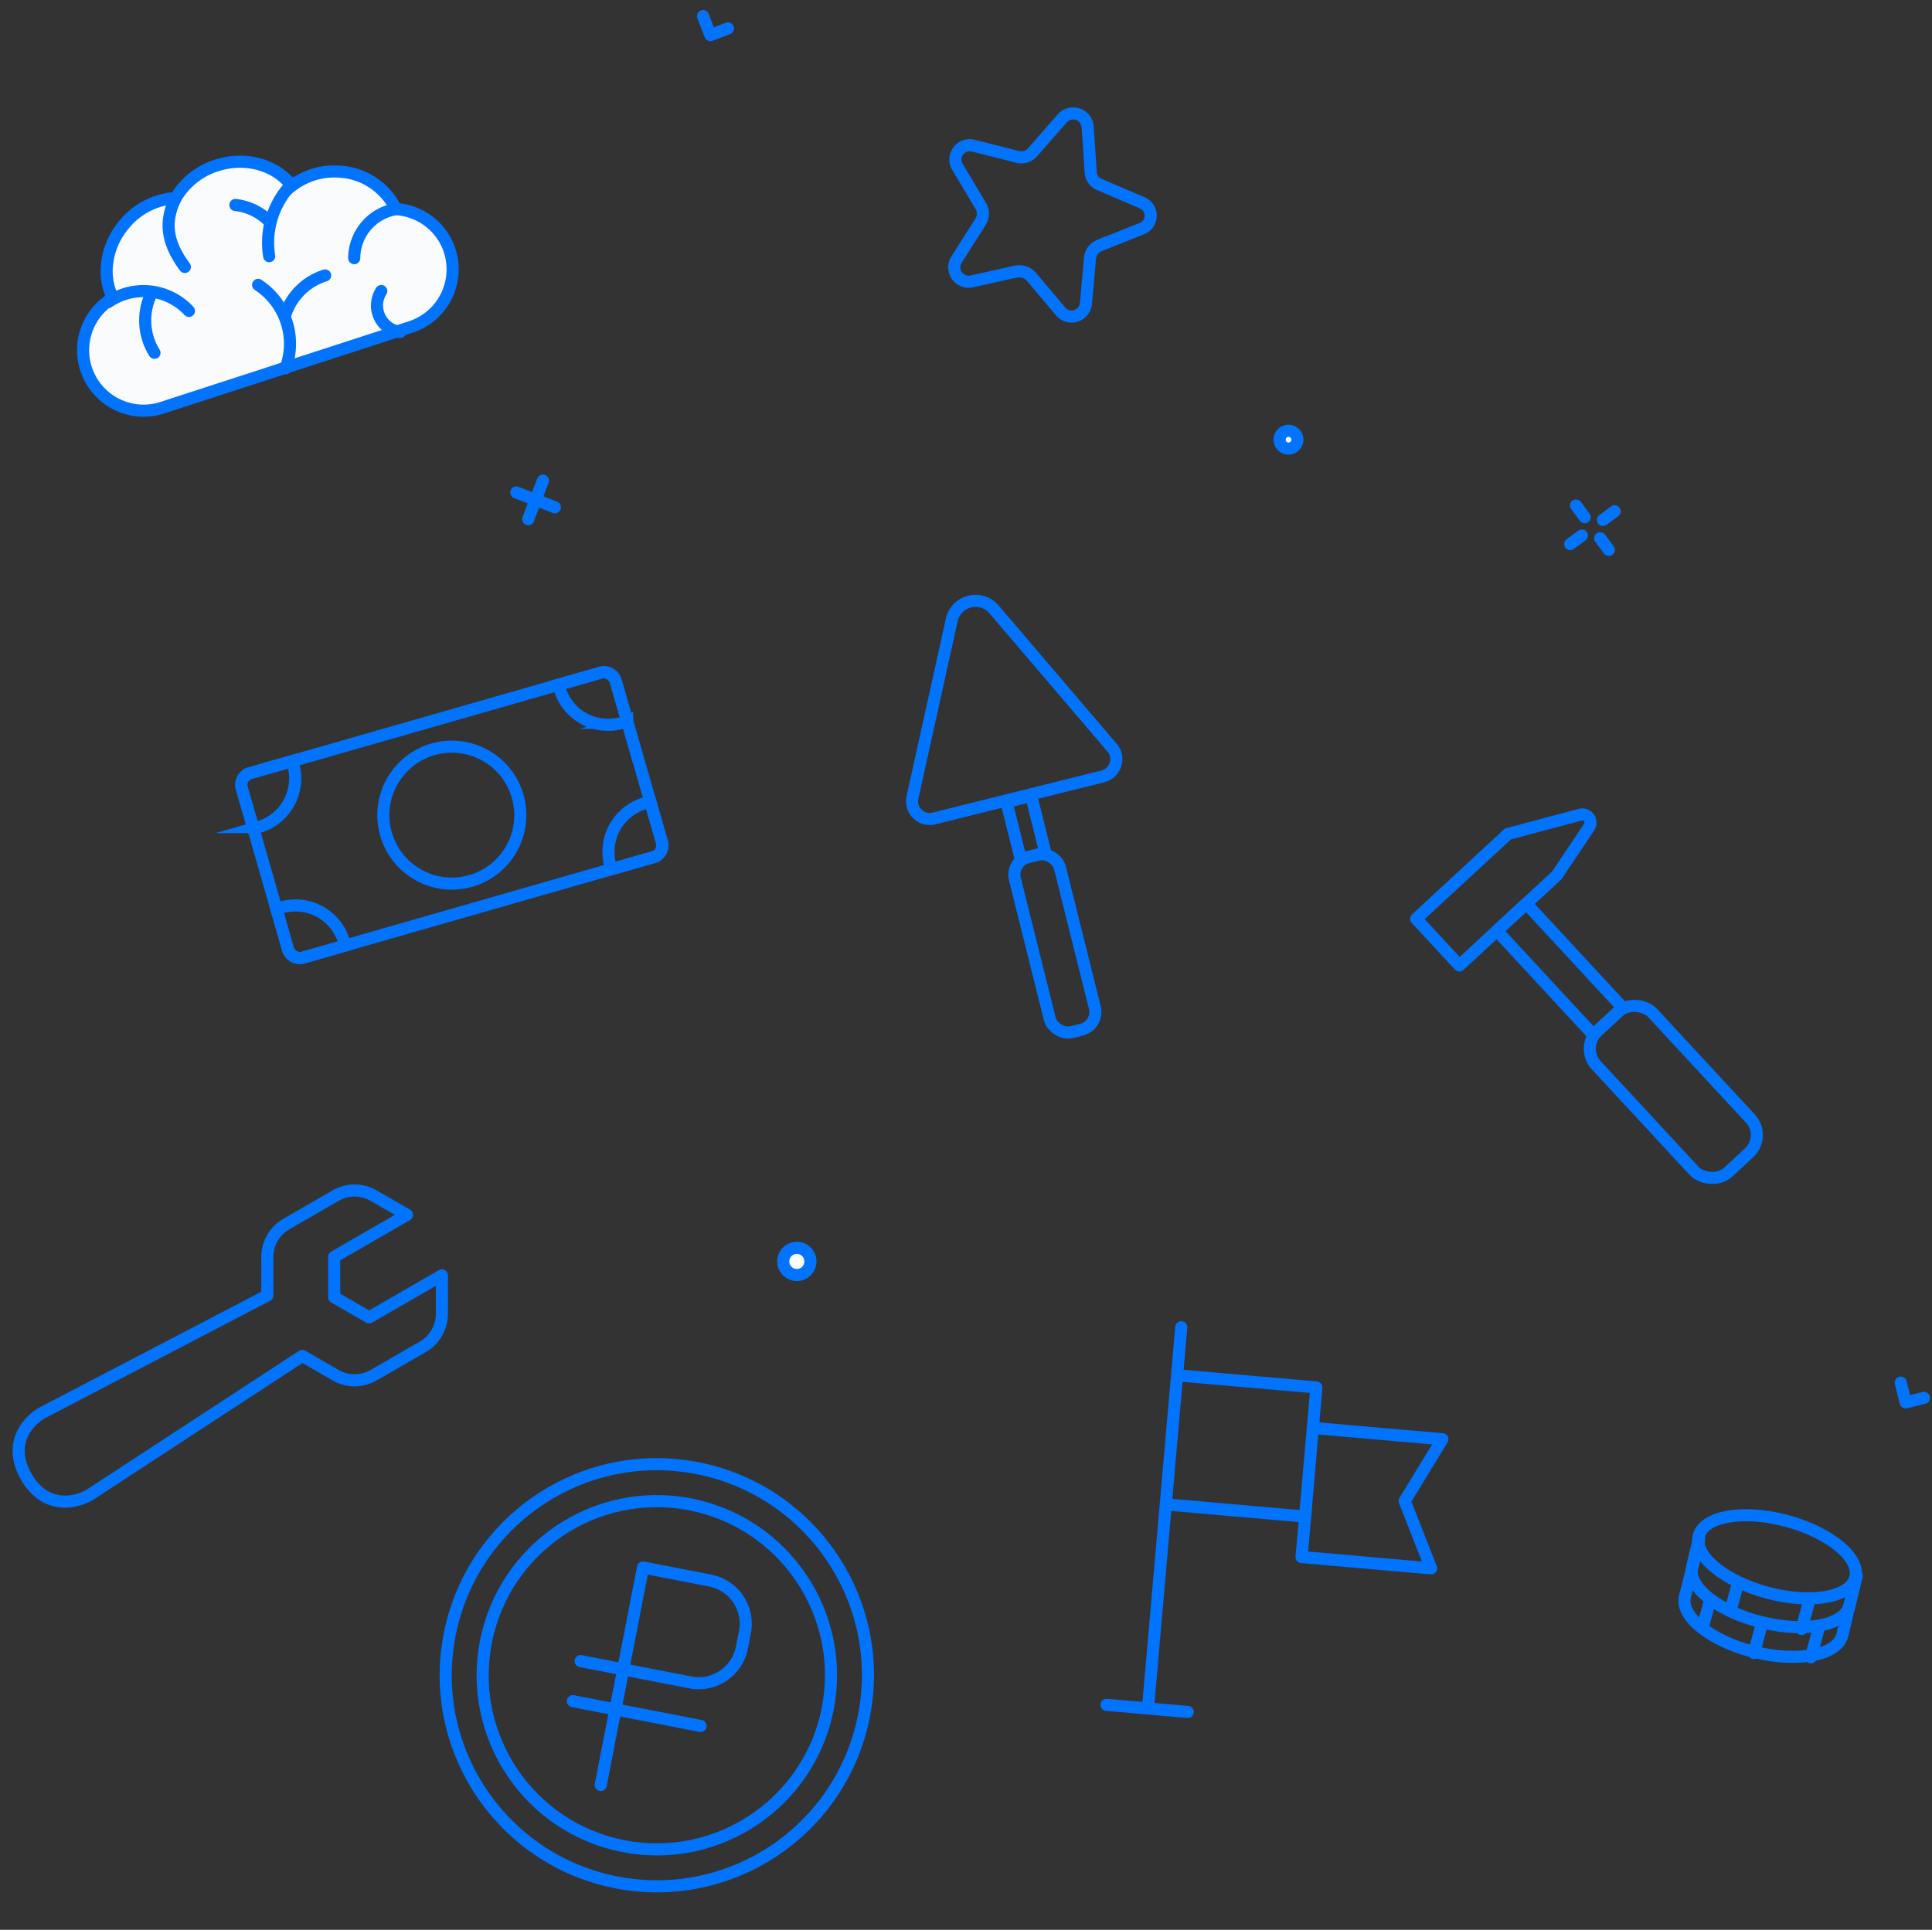 <svg xmlns="http://www.w3.org/2000/svg" width="319.153" height="318.86"><rect width="100%" height="100%" fill="#333333" stroke="none"/><g fill="none" stroke="#0073ff" stroke-miterlimit="10" stroke-width="2"><g transform="rotate(14.98 -799.26 1197.458)"><path d="M26.892 6.331l.257 10.112c.072 3.392-5.859 6.269-13.248 6.426S.463 20.405.391 17.013l-.129-9.5" stroke-linecap="round"/><ellipse cx="13.382" cy="6.142" rx="13.382" ry="6.142" transform="translate(0 .57)"/><path d="M26.893 6.331l.129 5.056c.072 3.392-5.859 6.268-13.248 6.426S.336 15.348.264 11.957L.135 6.901" stroke-linecap="round"/></g><path d="M287.108 261.533l-1.206 4.498m13.024-1.737l-1.308 4.878m-6.716-.347l-1.155 4.308m-7.294-8.593l-1.155 4.307m19.063.494l-1.206 4.498" stroke-linecap="round"/></g><path d="M167.918 44.853l-7.367 1.636a2.376 2.376 0 01-2.562-3.557l4.03-6.346a2.514 2.514 0 00.036-2.495l-3.892-6.517a2.364 2.364 0 012.62-3.506l7.35 1.859a2.44 2.44 0 002.393-.714l4.966-5.672a2.401 2.401 0 014.183 1.415l.504 7.522a2.332 2.332 0 001.468 2.02l6.97 2.987a2.301 2.301 0 01-.018 4.296l-7.05 2.814a2.51 2.51 0 00-1.486 2.008l-.678 7.57a2.376 2.376 0 01-4.195 1.27l-4.862-5.768a2.708 2.708 0 00-2.41-.822z" fill="none" stroke="#0073ff" stroke-miterlimit="10" stroke-width="2.001"/><path d="M89.7 79.41l-2.446 6.37m-1.963-4.408l6.37 2.445m121.193-9.699a1.469 1.469 0 111.469-1.469 1.469 1.469 0 01-1.469 1.469" stroke-width="2" stroke="#0073ff" stroke-linecap="round" stroke-linejoin="round" fill="#fff"/><path d="M116.14 2.655l1.205 3.15 2.909-1.113" fill="none" stroke="#0073ff" stroke-linecap="round" stroke-linejoin="round" stroke-width="2"/><g transform="rotate(11 -1184.603 538.186)" stroke="#0073ff" stroke-width="2"><circle cx="34.87" cy="34.87" r="34.87" fill="none" stroke-miterlimit="10"/><circle cx="28.77" cy="28.77" r="28.77" transform="translate(6.101 6.101)" fill="none" stroke-miterlimit="10"/><g stroke-linecap="round" stroke-linejoin="round"><path d="M29.236 54.429v-36.6H40.52a7.276 7.276 0 017.276 7.277v2.593a7.277 7.277 0 01-7.276 7.277H22.073" fill="none"/><path fill="#fff" d="M22.073 41.717h21.491"/></g><path d="M65.828 65.721h0" fill="none" stroke-miterlimit="10"/></g><path d="M72.996 217.093v-6.36l-12.02 6.938-5.771-3.333v-6.666l12.023-6.938-5.508-3.18a6.276 6.276 0 00-6.277-.002l-8.142 4.7a6.278 6.278 0 00-3.14 5.435l-.001 6.36-37.14 19.376c-2.76 1.594-5.671 5.393-2.677 10.583s7.741 4.57 10.502 2.976l35.086-22.936 5.508 3.18a6.275 6.275 0 006.277.002l8.143-4.7a6.277 6.277 0 003.137-5.435z" fill="none" stroke="#0073ff" stroke-linecap="round" stroke-linejoin="round" stroke-width="2"/><g fill="none" stroke="#0073ff" stroke-linecap="round" stroke-linejoin="round" stroke-width="2"><path d="M189.632 282.292l5.502-62.983m-.693 7.928l23.016 2.01-1.864 21.336-23.015-2.01z"/><path d="M216.872 235.937l21.4 1.87-6.228 10.204 4.365 11.13-21.4-1.87.725-8.296m-19.527 33.892l-13.426-1.173"/></g><g transform="rotate(-16 -10414.44 4343.345)" fill="none" stroke="#0073ff" stroke-miterlimit="10" stroke-width="2"><rect width="64.26" height="31.703" rx="2" transform="translate(796.244 3173.053)"/><circle cx="11.313" cy="11.313" r="11.313" transform="translate(817.061 3177.592)"/><path d="M859.608 3195.808a8.351 8.351 0 00-8.351 8.352c0 .2.016.4.029.6h7.214a2 2 0 002-2v-6.9a8.577 8.577 0 00-.892-.052zm0-13.808a8.351 8.351 0 01-8.351-8.352c0-.2.016-.4.029-.6h7.214a2 2 0 012 2v6.9a8.192 8.192 0 01-.892.052zm-62.469 13.808a8.352 8.352 0 018.351 8.352c0 .2-.016.4-.03.6h-7.214a2 2 0 01-2-2v-6.9a8.607 8.607 0 01.893-.052zm0-13.808a8.351 8.351 0 008.351-8.352c0-.2-.016-.4-.03-.6h-7.214a2 2 0 00-2 2v6.9a8.221 8.221 0 00.893.052z"/></g><path d="M131.63 210.672a2.244 2.244 0 112.245-2.245 2.245 2.245 0 01-2.245 2.245" fill="#fff" stroke="#0073ff" stroke-linecap="round" stroke-linejoin="round" stroke-width="2"/><path d="M313.989 228.448l.813 3.274 3.023-.751" fill="none" stroke="#0073ff" stroke-linecap="round" stroke-linejoin="round" stroke-width="2"/><path d="M260.348 83.527l1.424 1.931m2.565 3.477l1.424 1.931m-6.376-.962l1.931-1.424m3.477-2.565l1.931-1.424" fill="#fff" stroke="#0073ff" stroke-linecap="round" stroke-linejoin="round" stroke-width="2"/><g fill="#fafbfc" stroke="#0073ff" stroke-width="2"><path d="M74.286 41.426a10.016 10.016 0 01-6.238 12.541 1.077 1.077 0 01-.107.035L26.73 67.392a1.051 1.051 0 01-.107.035 10 10 0 01-7.992-18.176 10.258 10.258 0 01-.983-5.244 12.147 12.147 0 012.764-6.8 11.9 11.9 0 018.615-4.482 11.976 11.976 0 016.76-5.389c4.76-1.547 9.785-.102 12.42 3.371a11.42 11.42 0 017.545-2.36 11.031 11.031 0 019.654 6.2 10.092 10.092 0 015.06 1.754 9.891 9.891 0 013.826 5.13" stroke-miterlimit="10"/><path d="M65.604 34.52a8.263 8.263 0 00-7.09 8.136m7.572 12.206a4.424 4.424 0 01-3.105-6.772m-20.34-1.018a11.633 11.633 0 014.533 13.791m6.537-15.351a10.026 10.026 0 00-6.671 6.794M29.02 32.72c-1.85 3.769-1.598 7.18 1.517 11.388m17.876-13.9a13.9 13.9 0 00-3.943 12.119m-5.586-8.457a9.268 9.268 0 015.805 2.93M17.837 49.944a10.25 10.25 0 0113.372 1.428m-6.428-2.364a10.111 10.111 0 00.735 9.284" stroke-linecap="round" stroke-linejoin="round"/></g><g transform="rotate(-17 594.842 -702.262)" stroke-width="2" stroke="#0073ff" stroke-linecap="round" stroke-linejoin="round" fill="none"><rect width="12.699" height="31.798" rx="4.01" transform="matrix(.9 -.435 .435 .9 19.633 37.201)"/><path d="M12.178 14.765l5.95-2.876 10.2 21.102-5.95 2.876z" stroke-width="1.999"/><path d="M4.569 18.44L0 8.98 18.6 0l12.418.458a1.349 1.349 0 01.731 2.39l-7.431 6.057z"/></g><g transform="rotate(-14 493.518 -532.094)" fill="none" stroke="#0073ff" stroke-linecap="round" stroke-linejoin="round" stroke-width="2"><path d="M13.81 2.019L.397 28.949a2.936 2.936 0 002.542 4.4h28.733a2.936 2.936 0 002.542-4.4L20.802 2.019a4.037 4.037 0 00-6.992 0zm1.394 31.592h4.204v9.687h-4.204z"/><rect width="7.672" height="29.806" rx="3" transform="translate(13.47 43.298)"/></g></svg>